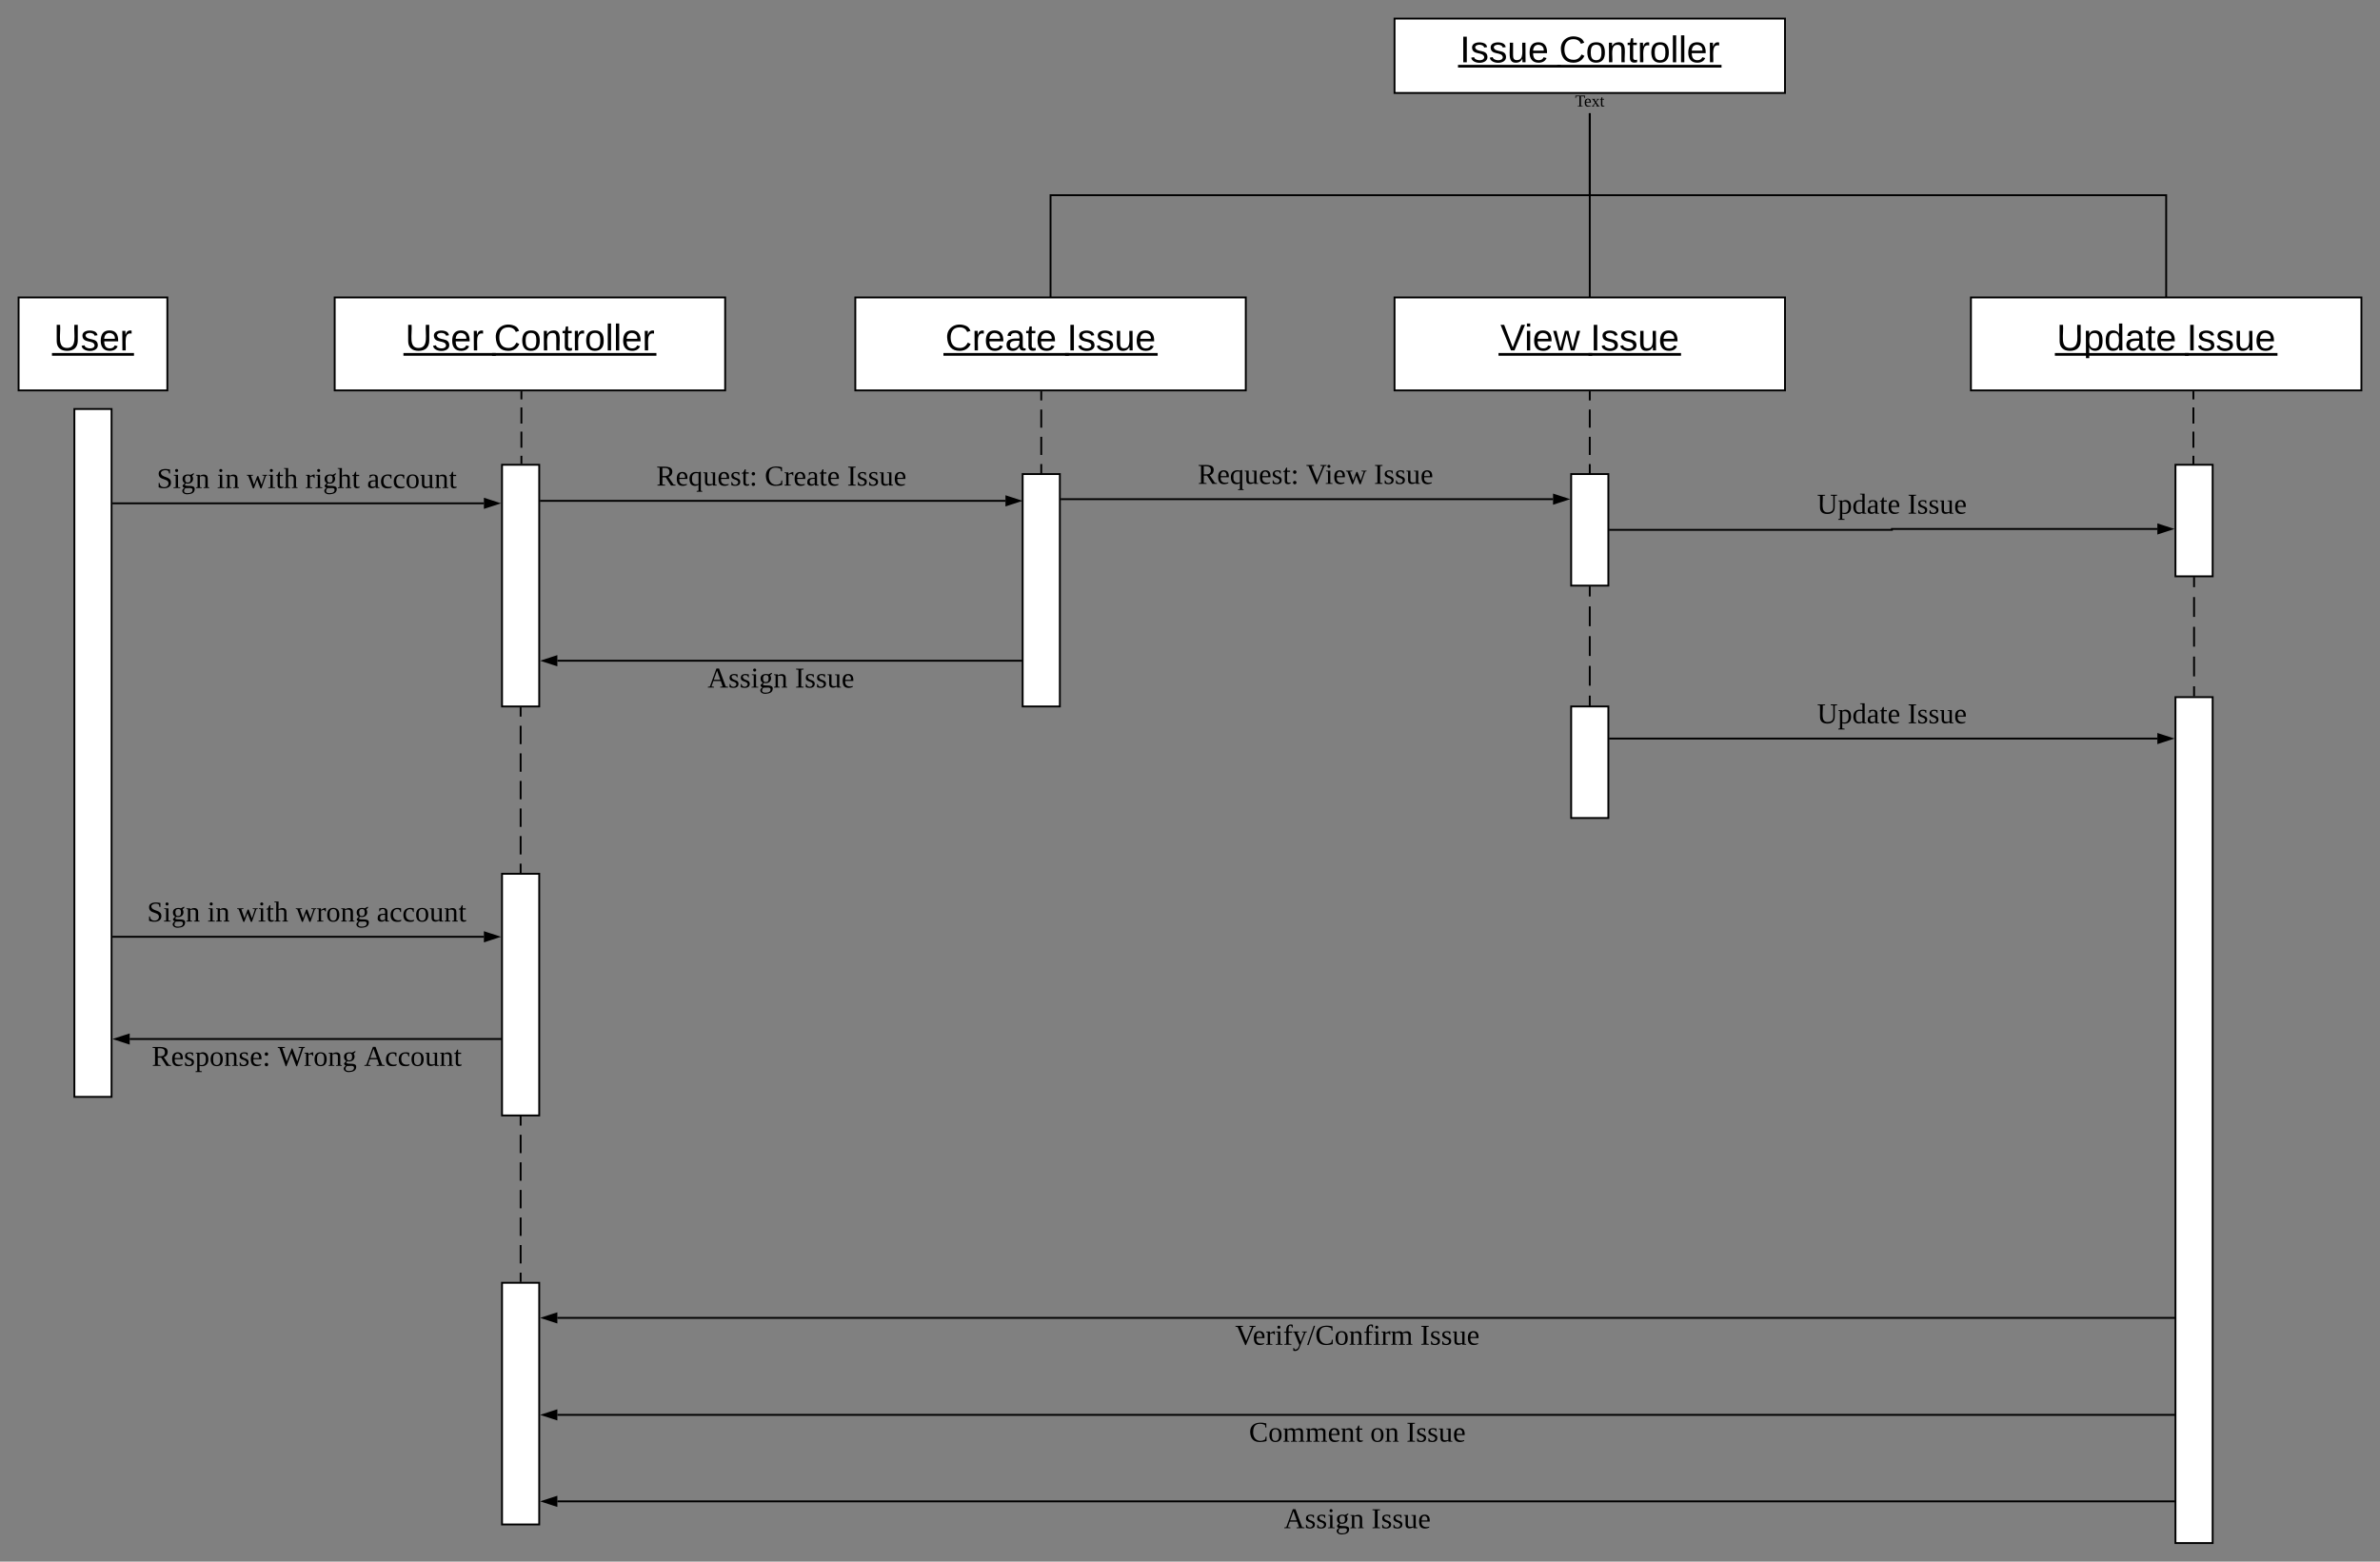 <svg xmlns="http://www.w3.org/2000/svg" xmlns:xlink="http://www.w3.org/1999/xlink" xmlns:lucid="lucid" width="2560" height="1680"><rect width="100%" height="100%" fill="#808080" stroke="none"/><g transform="translate(-160 160)" lucid:page-tab-id="0_0"><path d="M180 160h160v100H180z" stroke="#000" stroke-width="2" fill="#fff"/><use xlink:href="#a" transform="matrix(1,0,0,1,180,160) translate(37.894 57)"/><path d="M240 280h40v740h-40zM520 160h420v100H520z" stroke="#000" stroke-width="2" fill="#fff"/><use xlink:href="#b" transform="matrix(1,0,0,1,520,160) translate(75.949 57)"/><use xlink:href="#c" transform="matrix(1,0,0,1,520,160) translate(171.283 57)"/><path d="M700 340h40v260h-40z" stroke="#000" stroke-width="2" fill="#fff"/><path d="M281 381.47h399.5" stroke="#000" stroke-width="2" fill="none"/><path d="M281 382.47h-1v-2h1z"/><path d="M695.76 381.47l-14.26 4.63v-9.27z" stroke="#000" stroke-width="2"/><use xlink:href="#d" transform="matrix(1,0,0,1,328.611,340.133) translate(0 24.889)"/><use xlink:href="#e" transform="matrix(1,0,0,1,328.611,340.133) translate(64.815 24.889)"/><use xlink:href="#f" transform="matrix(1,0,0,1,328.611,340.133) translate(96.79 24.889)"/><use xlink:href="#g" transform="matrix(1,0,0,1,328.611,340.133) translate(159.79 24.889)"/><use xlink:href="#h" transform="matrix(1,0,0,1,328.611,340.133) translate(226.247 24.889)"/><path d="M720.84 261v78" fill="none"/><path d="M720.84 261v8.67m0 8.66v17.34m0 8.66v17.34m0 8.66V339" stroke="#000" stroke-width="2" fill="none"/><path d="M721.84 261h-2v-1h2z"/><path d="M741 378.8h500.5" stroke="#000" stroke-width="2" fill="none"/><path d="M741 379.8h-1v-2h1z"/><path d="M1256.76 378.8l-14.26 4.64v-9.28z" stroke="#000" stroke-width="2"/><use xlink:href="#i" transform="matrix(1,0,0,1,866.031,337.467) translate(0 24.889)"/><use xlink:href="#j" transform="matrix(1,0,0,1,866.031,337.467) translate(116.494 24.889)"/><use xlink:href="#k" transform="matrix(1,0,0,1,866.031,337.467) translate(205.16 24.889)"/><path d="M1080 160h420v100h-420z" stroke="#000" stroke-width="2" fill="#fff"/><use xlink:href="#l" transform="matrix(1,0,0,1,1080,160) translate(96.783 57)"/><use xlink:href="#m" transform="matrix(1,0,0,1,1080,160) translate(227.672 57)"/><path d="M1260 350h40v250h-40zM1660 160h420v100h-420z" stroke="#000" stroke-width="2" fill="#fff"/><use xlink:href="#n" transform="matrix(1,0,0,1,1660,160) translate(113.838 57)"/><use xlink:href="#m" transform="matrix(1,0,0,1,1660,160) translate(210.616 57)"/><path d="M1850 350h40v120h-40z" stroke="#000" stroke-width="2" fill="#fff"/><path d="M1301 377h529.5" stroke="#000" stroke-width="2" fill="none"/><path d="M1301 378h-1v-2h1z"/><path d="M1845.76 377l-14.26 4.62v-9.27z" stroke="#000" stroke-width="2"/><use xlink:href="#i" transform="matrix(1,0,0,1,1448.352,335.655) translate(0 24.889)"/><use xlink:href="#o" transform="matrix(1,0,0,1,1448.352,335.655) translate(116.494 24.889)"/><use xlink:href="#k" transform="matrix(1,0,0,1,1448.352,335.655) translate(189.519 24.889)"/><path d="M2280 160h420v100h-420z" stroke="#000" stroke-width="2" fill="#fff"/><use xlink:href="#p" transform="matrix(1,0,0,1,2280,160) translate(92.283 57)"/><use xlink:href="#m" transform="matrix(1,0,0,1,2280,160) translate(232.172 57)"/><path d="M2500 340h40v120h-40z" stroke="#000" stroke-width="2" fill="#fff"/><path d="M1259 550.8H759.5" stroke="#000" stroke-width="2" fill="none"/><path d="M1260 551.8h-1v-2h1z"/><path d="M744.24 550.8l14.26-4.64v9.28z" stroke="#000" stroke-width="2"/><use xlink:href="#q" transform="matrix(1,0,0,1,921.056,554.8) translate(0 24.889)"/><use xlink:href="#k" transform="matrix(1,0,0,1,921.056,554.8) translate(94.111 24.889)"/><path d="M1660-140h420v80h-420z" stroke="#000" stroke-width="2" fill="#fff"/><use xlink:href="#r" transform="matrix(1,0,0,1,1660,-140) translate(70.283 47)"/><use xlink:href="#c" transform="matrix(1,0,0,1,1660,-140) translate(176.949 47)"/><path d="M1871 51h-580v108h-2V49h580v-87.2h2zM1871-59.8h-2v-.2h2zM1291 160h-2v-1h2z"/><path d="M1871 159h-2V-38.2h2zM1871 160h-2v-1h2zM1871-59.8h-2v-.2h2z"/><path d="M1871 49h620v110h-2V51h-620v-89.2h2zM2491 160h-2v-1h2zM1871-59.8h-2v-.2h2z"/><use xlink:href="#s" transform="matrix(1,0,0,1,1854.175,-59.8) translate(0 14.4)"/><path d="M1891 410h304v-.95h285.5" stroke="#000" stroke-width="2" fill="none"/><path d="M1891 411h-1v-2h1z"/><path d="M2495.76 409.05l-14.26 4.63v-9.27z" stroke="#000" stroke-width="2"/><use xlink:href="#t" transform="matrix(1,0,0,1,2114.389,367.716) translate(0 24.889)"/><use xlink:href="#k" transform="matrix(1,0,0,1,2114.389,367.716) translate(97.395 24.889)"/><path d="M1280 349v-88" fill="none"/><path d="M1280 349v-9.78m0-9.78V309.9m0-9.8v-19.54m0-9.78V261" stroke="#000" stroke-width="2" fill="none"/><path d="M1281 350h-2v-1h2zM1281 261h-2v-1h2z"/><path d="M1870 349v-88" fill="none"/><path d="M1870 349v-9.78m0-9.78V309.9m0-9.8v-19.54m0-9.78V261" stroke="#000" stroke-width="2" fill="none"/><path d="M1871 350h-2v-1h2zM1871 261h-2v-1h2z"/><path d="M2519.27 261v78" fill="none"/><path d="M2519.27 261v8.67m0 8.66v17.34m0 8.66v17.34m0 8.66V339" stroke="#000" stroke-width="2" fill="none"/><path d="M2520.27 261h-2v-1h2zM2520.27 340h-2v-1h2z"/><path d="M700 780h40v260h-40z" stroke="#000" stroke-width="2" fill="#fff"/><path d="M720 601v178" fill="none"/><path d="M720 601v9.9m0 9.88v19.78m0 9.88v19.78m0 9.9v19.77m0 9.88v19.78m0 9.88v19.78m0 9.9V779" stroke="#000" stroke-width="2" fill="none"/><path d="M721 601h-2v-1h2zM721 780h-2v-1h2z"/><path d="M281 847.78h399.5" stroke="#000" stroke-width="2" fill="none"/><path d="M281 848.78h-1v-2h1z"/><path d="M695.76 847.78l-14.26 4.64v-9.27z" stroke="#000" stroke-width="2"/><use xlink:href="#d" transform="matrix(1,0,0,1,318.284,806.452) translate(0 24.889)"/><use xlink:href="#e" transform="matrix(1,0,0,1,318.284,806.452) translate(64.815 24.889)"/><use xlink:href="#f" transform="matrix(1,0,0,1,318.284,806.452) translate(96.79 24.889)"/><use xlink:href="#u" transform="matrix(1,0,0,1,318.284,806.452) translate(159.79 24.889)"/><use xlink:href="#h" transform="matrix(1,0,0,1,318.284,806.452) translate(246.901 24.889)"/><path d="M699 957.75H299.5" stroke="#000" stroke-width="2" fill="none"/><path d="M700 958.75h-1v-2h1z"/><path d="M284.24 957.75l14.26-4.63v9.27z" stroke="#000" stroke-width="2"/><use xlink:href="#v" transform="matrix(1,0,0,1,323.253,961.752) translate(0 24.889)"/><use xlink:href="#w" transform="matrix(1,0,0,1,323.253,961.752) translate(135.506 24.889)"/><use xlink:href="#x" transform="matrix(1,0,0,1,323.253,961.752) translate(228.321 24.889)"/><path d="M1850 600h40v120h-40z" stroke="#000" stroke-width="2" fill="#fff"/><path d="M1870 471v128" fill="none"/><path d="M1870 471v10.67m0 10.66v21.34m0 10.66v21.34m0 10.66v21.34m0 10.66V599" stroke="#000" stroke-width="2" fill="none"/><path d="M1871 471h-2v-1h2zM1871 600h-2v-1h2z"/><path d="M2500 590h40v910h-40z" stroke="#000" stroke-width="2" fill="#fff"/><path d="M1891 634.53h589.5" stroke="#000" stroke-width="2" fill="none"/><path d="M1891 635.53h-1v-2h1z"/><path d="M2495.76 634.53l-14.26 4.64v-9.27z" stroke="#000" stroke-width="2"/><use xlink:href="#t" transform="matrix(1,0,0,1,2114.414,593.2) translate(0 24.889)"/><use xlink:href="#k" transform="matrix(1,0,0,1,2114.414,593.2) translate(97.395 24.889)"/><path d="M2520 461v128" fill="none"/><path d="M2520 461v10.67m0 10.66v21.34m0 10.66v21.34m0 10.66v21.34m0 10.66V589" stroke="#000" stroke-width="2" fill="none"/><path d="M2521 461h-2v-1h2z"/><path d="M700 1220h40v260h-40z" stroke="#000" stroke-width="2" fill="#fff"/><path d="M720 1041v178" fill="none"/><path d="M720 1041v9.9m0 9.88v19.78m0 9.88v19.78m0 9.9v19.77m0 9.88v19.78m0 9.88v19.78m0 9.9v9.88" stroke="#000" stroke-width="2" fill="none"/><path d="M721 1041h-2v-1h2zM721 1220h-2v-1h2z"/><path d="M2499 1257.76H759.5" stroke="#000" stroke-width="2" fill="none"/><path d="M2500 1258.76h-1v-2h1z"/><path d="M744.24 1257.76l14.26-4.63v9.27z" stroke="#000" stroke-width="2"/><g><use xlink:href="#y" transform="matrix(1,0,0,1,1488.556,1261.763) translate(0 24.889)"/><use xlink:href="#k" transform="matrix(1,0,0,1,1488.556,1261.763) translate(199.111 24.889)"/></g><path d="M2499 1362.1H759.5" stroke="#000" stroke-width="2" fill="none"/><path d="M2500 1363.1h-1v-2h1z"/><path d="M744.24 1362.1l14.26-4.64v9.27z" stroke="#000" stroke-width="2"/><g><use xlink:href="#z" transform="matrix(1,0,0,1,1503.463,1366.09) translate(0 24.889)"/><use xlink:href="#A" transform="matrix(1,0,0,1,1503.463,1366.09) translate(130.407 24.889)"/><use xlink:href="#k" transform="matrix(1,0,0,1,1503.463,1366.09) translate(169.296 24.889)"/></g><path d="M2499 1455.14H759.5" stroke="#000" stroke-width="2" fill="none"/><path d="M2500 1456.14h-1v-2h1z"/><path d="M744.24 1455.14l14.26-4.64v9.27z" stroke="#000" stroke-width="2"/><g><use xlink:href="#q" transform="matrix(1,0,0,1,1541.056,1459.139) translate(0 24.889)"/><use xlink:href="#k" transform="matrix(1,0,0,1,1541.056,1459.139) translate(94.111 24.889)"/></g><defs><path d="M232-93c-1 65-40 97-104 97C67 4 28-28 28-90v-158h33c8 89-33 224 67 224 102 0 64-133 71-224h33v155" id="B"/><path d="M135-143c-3-34-86-38-87 0 15 53 115 12 119 90S17 21 10-45l28-5c4 36 97 45 98 0-10-56-113-15-118-90-4-57 82-63 122-42 12 7 21 19 24 35" id="C"/><path d="M100-194c63 0 86 42 84 106H49c0 40 14 67 53 68 26 1 43-12 49-29l28 8c-11 28-37 45-77 45C44 4 14-33 15-96c1-61 26-98 85-98zm52 81c6-60-76-77-97-28-3 7-6 17-6 28h103" id="D"/><path d="M114-163C36-179 61-72 57 0H25l-1-190h30c1 12-1 29 2 39 6-27 23-49 58-41v29" id="E"/><g id="a"><use transform="matrix(0.111,0,0,0.111,0,0)" xlink:href="#B"/><use transform="matrix(0.111,0,0,0.111,28.778,0)" xlink:href="#C"/><use transform="matrix(0.111,0,0,0.111,48.778,0)" xlink:href="#D"/><use transform="matrix(0.111,0,0,0.111,71,0)" xlink:href="#E"/><path d="M-2 2.77h88.22V5.7H-2z"/></g><g id="b"><use transform="matrix(0.111,0,0,0.111,0,0)" xlink:href="#B"/><use transform="matrix(0.111,0,0,0.111,28.778,0)" xlink:href="#C"/><use transform="matrix(0.111,0,0,0.111,48.778,0)" xlink:href="#D"/><use transform="matrix(0.111,0,0,0.111,71,0)" xlink:href="#E"/><path d="M-2 2.77h99.33V5.7H-2z"/></g><path d="M212-179c-10-28-35-45-73-45-59 0-87 40-87 99 0 60 29 101 89 101 43 0 62-24 78-52l27 14C228-24 195 4 139 4 59 4 22-46 18-125c-6-104 99-153 187-111 19 9 31 26 39 46" id="F"/><path d="M100-194c62-1 85 37 85 99 1 63-27 99-86 99S16-35 15-95c0-66 28-99 85-99zM99-20c44 1 53-31 53-75 0-43-8-75-51-75s-53 32-53 75 10 74 51 75" id="G"/><path d="M117-194c89-4 53 116 60 194h-32v-121c0-31-8-49-39-48C34-167 62-67 57 0H25l-1-190h30c1 10-1 24 2 32 11-22 29-35 61-36" id="H"/><path d="M59-47c-2 24 18 29 38 22v24C64 9 27 4 27-40v-127H5v-23h24l9-43h21v43h35v23H59v120" id="I"/><path d="M24 0v-261h32V0H24" id="J"/><g id="c"><use transform="matrix(0.111,0,0,0.111,0,0)" xlink:href="#F"/><use transform="matrix(0.111,0,0,0.111,28.778,0)" xlink:href="#G"/><use transform="matrix(0.111,0,0,0.111,51,0)" xlink:href="#H"/><use transform="matrix(0.111,0,0,0.111,73.222,0)" xlink:href="#I"/><use transform="matrix(0.111,0,0,0.111,84.333,0)" xlink:href="#E"/><use transform="matrix(0.111,0,0,0.111,97.556,0)" xlink:href="#G"/><use transform="matrix(0.111,0,0,0.111,119.778,0)" xlink:href="#J"/><use transform="matrix(0.111,0,0,0.111,128.556,0)" xlink:href="#J"/><use transform="matrix(0.111,0,0,0.111,137.333,0)" xlink:href="#D"/><use transform="matrix(0.111,0,0,0.111,159.556,0)" xlink:href="#E"/><path d="M-2 2.77h176.78V5.7H-2z"/></g><path d="M178-68c0 79-95 82-154 59v-54h12c1 35 22 52 60 52 50 0 69-58 33-82-39-24-105-21-105-85 0-67 86-66 142-53v49h-12l-6-29c-31-27-121-7-89 42 28 43 119 24 119 101" id="K"/><path d="M47-200c-23 0-25-39 0-38 13 0 18 7 20 19-1 11-8 19-20 19zM65-12l28 4v8H8v-8l28-4v-141l-24-4v-8h53v153" id="L"/><path d="M141-152c28 39 5 97-54 97-9 0-20-2-27-3L49-35c29 22 130-14 124 52-4 45-38 57-88 61C21 83-8 26 45-2 33-6 22-15 21-31l28-31c-19-9-28-26-28-51-2-51 53-65 100-52l38-20 7 8zM85 64c35 0 61-11 61-42 0-35-57-17-89-21-9 8-16 19-17 34 0 25 19 29 45 29zM52-113c1 26 7 46 35 44 28-1 34-16 35-44 0-26-6-43-34-43s-36 17-36 43" id="M"/><path d="M125-118c4-37-41-34-68-26v132l23 4v8H8C5-13 21-9 28-12v-141c-7-3-23 1-20-12h47l2 13c31-23 98-29 98 31v109c7 3 23-1 20 12h-72v-8l22-4v-106" id="N"/><g id="d"><use transform="matrix(0.086,0,0,0.086,0,0)" xlink:href="#K"/><use transform="matrix(0.086,0,0,0.086,17.284,0)" xlink:href="#L"/><use transform="matrix(0.086,0,0,0.086,25.926,0)" xlink:href="#M"/><use transform="matrix(0.086,0,0,0.086,41.481,0)" xlink:href="#N"/></g><g id="e"><use transform="matrix(0.086,0,0,0.086,0,0)" xlink:href="#L"/><use transform="matrix(0.086,0,0,0.086,8.642,0)" xlink:href="#N"/></g><path d="M240-154L185 4h-14l-41-109L90 4H77L20-153c-7-3-23 1-20-12h79v8l-27 4L91-41l40-108h14l40 109 38-113-28-4v-8h63v8" id="O"/><path d="M54-38c-1 25 24 26 44 20v12C71 10 25 9 25-35v-115H4c-2-14 14-10 21-15l18-38h11v38h38v15H54v112" id="P"/><path d="M126-119c3-38-42-31-69-25v132l23 4v8H7v-8l21-4v-226l-24-4v-8h53l-1 98c31-22 99-31 99 31v109c7 3 23-1 20 12h-71v-8l22-4v-107" id="Q"/><g id="f"><use transform="matrix(0.086,0,0,0.086,0,0)" xlink:href="#O"/><use transform="matrix(0.086,0,0,0.086,22.383,0)" xlink:href="#L"/><use transform="matrix(0.086,0,0,0.086,31.025,0)" xlink:href="#P"/><use transform="matrix(0.086,0,0,0.086,39.667,0)" xlink:href="#Q"/></g><path d="M57-145c16-10 35-24 60-25v45c-19 1-8-30-40-17l-20 6v124l29 4v8H7v-8l21-4v-141c-8-3-24 2-21-12h48" id="R"/><g id="g"><use transform="matrix(0.086,0,0,0.086,0,0)" xlink:href="#R"/><use transform="matrix(0.086,0,0,0.086,10.284,0)" xlink:href="#L"/><use transform="matrix(0.086,0,0,0.086,18.926,0)" xlink:href="#M"/><use transform="matrix(0.086,0,0,0.086,34.481,0)" xlink:href="#Q"/><use transform="matrix(0.086,0,0,0.086,50.037,0)" xlink:href="#P"/></g><path d="M32-163c41-10 102-14 102 39v112c8 3 24-2 21 12h-45l-4-17C83 13 3 13 13-46c-2-50 45-50 92-51 4-36-5-70-42-56-6 2-12 4-16 6-4 7 0 23-15 20v-36zM42-47c0 41 41 33 63 22v-59c-34 1-63-1-63 37" id="S"/><path d="M45-84c0 64 52 80 104 63 1 25-30 25-55 25-56 0-80-32-80-88 0-76 62-98 131-80v46h-10c-5-15-4-31-23-35-47-10-67 21-67 69" id="T"/><path d="M90-170c52 0 76 32 76 87 0 54-24 87-77 87-51 0-75-34-75-87 0-54 24-87 76-87zM89-10c39 0 46-35 46-73 0-39-7-73-46-73-39 1-44 34-44 73s6 72 44 73" id="U"/><path d="M124-13C89 8 26 15 26-45v-108c-8-3-24 2-21-12h50v118c-3 37 42 32 69 25v-131l-25-4v-8h54v153c8 3 24-2 21 12h-48" id="V"/><g id="h"><use transform="matrix(0.086,0,0,0.086,0,0)" xlink:href="#S"/><use transform="matrix(0.086,0,0,0.086,13.741,0)" xlink:href="#T"/><use transform="matrix(0.086,0,0,0.086,27.481,0)" xlink:href="#T"/><use transform="matrix(0.086,0,0,0.086,41.222,0)" xlink:href="#U"/><use transform="matrix(0.086,0,0,0.086,56.778,0)" xlink:href="#V"/><use transform="matrix(0.086,0,0,0.086,72.333,0)" xlink:href="#N"/><use transform="matrix(0.086,0,0,0.086,87.889,0)" xlink:href="#P"/></g><path d="M199-173c-1 36-21 56-49 65l64 94 26 5v9h-57l-66-103H75v89l35 5v9H13v-9l28-5v-208l-31-4v-10c80 4 190-20 189 63zM75-119c50 2 89-1 89-51 0-49-39-52-89-50v101" id="W"/><path d="M84-170c49 0 66 33 63 87H46c-8 60 38 80 95 63v10C128-2 108 4 88 4 34 4 14-29 14-84c-1-54 22-86 70-86zm33 73c12-57-57-82-69-24-1 7-2 15-2 24h71" id="X"/><path d="M13-82c-2-68 46-101 114-84 8-3 15-8 28-7V64l18 4v9h-70v-9l23-4c1-25-2-53 2-75-11 8-27 15-47 15-49-1-66-35-68-86zm113-70c-53-13-86 12-81 70-6 54 34 80 81 61v-131" id="Y"/><path d="M41-130c7 48 86 23 86 84 0 56-69 57-112 41v-40c20 0 9 29 31 31 35 19 77-26 41-50-27-18-72-13-72-59 0-50 58-52 100-41v36c-19 1-8-25-28-25-21-7-50-1-46 23" id="Z"/><path d="M50-37c14 0 21 9 21 21S62 5 50 5C37 5 28-4 28-16s8-21 22-21zm0-132c12 0 21 9 21 21 0 13-9 22-21 22-13 0-22-9-22-22 0-12 9-21 22-21" id="aa"/><g id="i"><use transform="matrix(0.086,0,0,0.086,0,0)" xlink:href="#W"/><use transform="matrix(0.086,0,0,0.086,20.741,0)" xlink:href="#X"/><use transform="matrix(0.086,0,0,0.086,34.481,0)" xlink:href="#Y"/><use transform="matrix(0.086,0,0,0.086,50.037,0)" xlink:href="#V"/><use transform="matrix(0.086,0,0,0.086,65.593,0)" xlink:href="#X"/><use transform="matrix(0.086,0,0,0.086,79.333,0)" xlink:href="#Z"/><use transform="matrix(0.086,0,0,0.086,91.432,0)" xlink:href="#P"/><use transform="matrix(0.086,0,0,0.086,100.074,0)" xlink:href="#aa"/></g><path d="M52-115c0 93 80 130 150 87l7-35h11l-1 55c-23 7-52 12-83 12C60 4 19-37 15-115c-5-113 97-141 201-114l1 51h-12l-5-30c-15-9-39-16-62-16-66 0-86 41-86 109" id="ab"/><g id="j"><use transform="matrix(0.086,0,0,0.086,0,0)" xlink:href="#ab"/><use transform="matrix(0.086,0,0,0.086,20.741,0)" xlink:href="#R"/><use transform="matrix(0.086,0,0,0.086,31.025,0)" xlink:href="#X"/><use transform="matrix(0.086,0,0,0.086,44.765,0)" xlink:href="#S"/><use transform="matrix(0.086,0,0,0.086,58.506,0)" xlink:href="#P"/><use transform="matrix(0.086,0,0,0.086,67.148,0)" xlink:href="#X"/></g><path d="M77-14l30 5v9H13v-9l30-5v-208l-30-4v-10h94v10l-30 4v208" id="ac"/><g id="k"><use transform="matrix(0.086,0,0,0.086,0,0)" xlink:href="#ac"/><use transform="matrix(0.086,0,0,0.086,10.284,0)" xlink:href="#Z"/><use transform="matrix(0.086,0,0,0.086,22.383,0)" xlink:href="#Z"/><use transform="matrix(0.086,0,0,0.086,34.481,0)" xlink:href="#V"/><use transform="matrix(0.086,0,0,0.086,50.037,0)" xlink:href="#X"/></g><path d="M141-36C126-15 110 5 73 4 37 3 15-17 15-53c-1-64 63-63 125-63 3-35-9-54-41-54-24 1-41 7-42 31l-33-3c5-37 33-52 76-52 45 0 72 20 72 64v82c-1 20 7 32 28 27v20c-31 9-61-2-59-35zM48-53c0 20 12 33 32 33 41-3 63-29 60-74-43 2-92-5-92 41" id="ad"/><g id="l"><use transform="matrix(0.111,0,0,0.111,0,0)" xlink:href="#F"/><use transform="matrix(0.111,0,0,0.111,28.778,0)" xlink:href="#E"/><use transform="matrix(0.111,0,0,0.111,42,0)" xlink:href="#D"/><use transform="matrix(0.111,0,0,0.111,64.222,0)" xlink:href="#ad"/><use transform="matrix(0.111,0,0,0.111,86.444,0)" xlink:href="#I"/><use transform="matrix(0.111,0,0,0.111,97.556,0)" xlink:href="#D"/><path d="M-2 2.77h134.9V5.7H-2z"/></g><path d="M33 0v-248h34V0H33" id="ae"/><path d="M84 4C-5 8 30-112 23-190h32v120c0 31 7 50 39 49 72-2 45-101 50-169h31l1 190h-30c-1-10 1-25-2-33-11 22-28 36-60 37" id="af"/><g id="m"><use transform="matrix(0.111,0,0,0.111,0,0)" xlink:href="#ae"/><use transform="matrix(0.111,0,0,0.111,11.111,0)" xlink:href="#C"/><use transform="matrix(0.111,0,0,0.111,31.111,0)" xlink:href="#C"/><use transform="matrix(0.111,0,0,0.111,51.111,0)" xlink:href="#af"/><use transform="matrix(0.111,0,0,0.111,73.333,0)" xlink:href="#D"/><path d="M-2 2.77h99.56V5.7H-2z"/></g><path d="M137 0h-34L2-248h35l83 218 83-218h36" id="ag"/><path d="M24-231v-30h32v30H24zM24 0v-190h32V0H24" id="ah"/><path d="M206 0h-36l-40-164L89 0H53L-1-190h32L70-26l43-164h34l41 164 42-164h31" id="ai"/><g id="n"><use transform="matrix(0.111,0,0,0.111,0,0)" xlink:href="#ag"/><use transform="matrix(0.111,0,0,0.111,25.889,0)" xlink:href="#ah"/><use transform="matrix(0.111,0,0,0.111,34.667,0)" xlink:href="#D"/><use transform="matrix(0.111,0,0,0.111,56.889,0)" xlink:href="#ai"/><path d="M-2 2.77H98.78V5.7H-2z"/></g><path d="M256-236v10l-26 4L135 5h-9L31-222l-27-4v-10h95v10l-31 4 71 174 71-174-31-4v-10h77" id="aj"/><g id="o"><use transform="matrix(0.086,0,0,0.086,0,0)" xlink:href="#aj"/><use transform="matrix(0.086,0,0,0.086,20.481,0)" xlink:href="#L"/><use transform="matrix(0.086,0,0,0.086,29.123,0)" xlink:href="#X"/><use transform="matrix(0.086,0,0,0.086,42.864,0)" xlink:href="#O"/></g><path d="M115-194c55 1 70 41 70 98S169 2 115 4C84 4 66-9 55-30l1 105H24l-1-265h31l2 30c10-21 28-34 59-34zm-8 174c40 0 45-34 45-75s-6-73-45-74c-42 0-51 32-51 76 0 43 10 73 51 73" id="ak"/><path d="M85-194c31 0 48 13 60 33l-1-100h32l1 261h-30c-2-10 0-23-3-31C134-8 116 4 85 4 32 4 16-35 15-94c0-66 23-100 70-100zm9 24c-40 0-46 34-46 75 0 40 6 74 45 74 42 0 51-32 51-76 0-42-9-74-50-73" id="al"/><g id="p"><use transform="matrix(0.111,0,0,0.111,0,0)" xlink:href="#B"/><use transform="matrix(0.111,0,0,0.111,28.778,0)" xlink:href="#ak"/><use transform="matrix(0.111,0,0,0.111,51,0)" xlink:href="#al"/><use transform="matrix(0.111,0,0,0.111,73.222,0)" xlink:href="#ad"/><use transform="matrix(0.111,0,0,0.111,95.444,0)" xlink:href="#I"/><use transform="matrix(0.111,0,0,0.111,106.556,0)" xlink:href="#D"/><path d="M-2 2.77h143.9V5.7H-2z"/></g><path d="M81-9v9H4v-9l26-5 81-224h33l83 224 30 5v9h-99v-9l31-5-23-68H73L49-14zm38-203L78-98h82" id="am"/><g id="q"><use transform="matrix(0.086,0,0,0.086,0,0)" xlink:href="#am"/><use transform="matrix(0.086,0,0,0.086,22.383,0)" xlink:href="#Z"/><use transform="matrix(0.086,0,0,0.086,34.481,0)" xlink:href="#Z"/><use transform="matrix(0.086,0,0,0.086,46.58,0)" xlink:href="#L"/><use transform="matrix(0.086,0,0,0.086,55.222,0)" xlink:href="#M"/><use transform="matrix(0.086,0,0,0.086,70.778,0)" xlink:href="#N"/></g><g id="r"><use transform="matrix(0.111,0,0,0.111,0,0)" xlink:href="#ae"/><use transform="matrix(0.111,0,0,0.111,11.111,0)" xlink:href="#C"/><use transform="matrix(0.111,0,0,0.111,31.111,0)" xlink:href="#C"/><use transform="matrix(0.111,0,0,0.111,51.111,0)" xlink:href="#af"/><use transform="matrix(0.111,0,0,0.111,73.333,0)" xlink:href="#D"/><path d="M-2 2.77h110.67V5.7H-2z"/></g><path d="M55 0v-9l38-5v-207c-22 1-53 0-70 4l-5 37H7v-56h207v56h-12l-5-37-70-3v206l37 5v9H55" id="an"/><path d="M156-12c7 3 23-1 20 12h-75v-8l22-4-38-58-45 58 23 4v8H3v-8l19-3 55-71-48-71c-7-3-23 1-20-12h75v8l-22 4 32 48 37-48-23-4v-8h59v8l-19 3-46 60" id="ao"/><g id="s"><use transform="matrix(0.05,0,0,0.05,0,0)" xlink:href="#an"/><use transform="matrix(0.05,0,0,0.05,9.7,0)" xlink:href="#X"/><use transform="matrix(0.05,0,0,0.05,17.65,0)" xlink:href="#ao"/><use transform="matrix(0.05,0,0,0.05,26.65,0)" xlink:href="#P"/></g><path d="M134-16c44-1 70-21 70-64v-142l-32-4v-10h80v10l-30 4v141c0 57-33 84-91 85-58 0-93-26-93-82v-144l-30-4v-10h94v10l-30 4c7 82-31 209 62 206" id="ap"/><path d="M166-85c3 67-44 102-111 85l1 64 29 4v9H6v-9l21-4v-217c-7-3-22 1-19-12h46l1 9c11-8 26-14 45-14 47 2 64 36 66 85zM56-13c53 14 83-14 78-72 7-53-33-79-78-60v132" id="aq"/><path d="M13-81c0-71 46-101 114-85l-1-72-28-4v-8h57v238c8 3 24-2 21 12h-47l-2-12C80 23 13-1 13-81zm77-74c-37 1-44 33-45 74 0 38 9 66 45 66 14 0 27-3 36-7v-130c-10-1-24-3-36-3" id="ar"/><g id="t"><use transform="matrix(0.086,0,0,0.086,0,0)" xlink:href="#ap"/><use transform="matrix(0.086,0,0,0.086,22.383,0)" xlink:href="#aq"/><use transform="matrix(0.086,0,0,0.086,37.938,0)" xlink:href="#ar"/><use transform="matrix(0.086,0,0,0.086,53.494,0)" xlink:href="#S"/><use transform="matrix(0.086,0,0,0.086,67.235,0)" xlink:href="#P"/><use transform="matrix(0.086,0,0,0.086,75.877,0)" xlink:href="#X"/></g><g id="u"><use transform="matrix(0.086,0,0,0.086,0,0)" xlink:href="#O"/><use transform="matrix(0.086,0,0,0.086,22.383,0)" xlink:href="#R"/><use transform="matrix(0.086,0,0,0.086,32.667,0)" xlink:href="#U"/><use transform="matrix(0.086,0,0,0.086,48.222,0)" xlink:href="#N"/><use transform="matrix(0.086,0,0,0.086,63.778,0)" xlink:href="#M"/></g><g id="v"><use transform="matrix(0.086,0,0,0.086,0,0)" xlink:href="#W"/><use transform="matrix(0.086,0,0,0.086,20.741,0)" xlink:href="#X"/><use transform="matrix(0.086,0,0,0.086,34.481,0)" xlink:href="#Z"/><use transform="matrix(0.086,0,0,0.086,46.58,0)" xlink:href="#aq"/><use transform="matrix(0.086,0,0,0.086,62.136,0)" xlink:href="#U"/><use transform="matrix(0.086,0,0,0.086,77.691,0)" xlink:href="#N"/><use transform="matrix(0.086,0,0,0.086,93.247,0)" xlink:href="#Z"/><use transform="matrix(0.086,0,0,0.086,105.346,0)" xlink:href="#X"/><use transform="matrix(0.086,0,0,0.086,119.086,0)" xlink:href="#aa"/></g><path d="M319-222L242 5h-10l-61-162L108 5h-9L21-222l-21-4v-10h90v10l-34 4 56 166 63-163h8l61 163 54-166-37-4v-10h78v10" id="as"/><g id="w"><use transform="matrix(0.086,0,0,0.086,0,0)" xlink:href="#as"/><use transform="matrix(0.086,0,0,0.086,28.086,0)" xlink:href="#R"/><use transform="matrix(0.086,0,0,0.086,38.37,0)" xlink:href="#U"/><use transform="matrix(0.086,0,0,0.086,53.926,0)" xlink:href="#N"/><use transform="matrix(0.086,0,0,0.086,69.481,0)" xlink:href="#M"/></g><g id="x"><use transform="matrix(0.086,0,0,0.086,0,0)" xlink:href="#am"/><use transform="matrix(0.086,0,0,0.086,22.383,0)" xlink:href="#T"/><use transform="matrix(0.086,0,0,0.086,36.123,0)" xlink:href="#T"/><use transform="matrix(0.086,0,0,0.086,49.864,0)" xlink:href="#U"/><use transform="matrix(0.086,0,0,0.086,65.42,0)" xlink:href="#V"/><use transform="matrix(0.086,0,0,0.086,80.975,0)" xlink:href="#N"/><use transform="matrix(0.086,0,0,0.086,96.531,0)" xlink:href="#P"/></g><path d="M103-236c-39-15-35 32-34 71h44v15H69v136l35 6v8H15v-8l25-6v-136H11v-9l29-7c-6-59 23-100 80-84v36c-15 2-12-14-17-22" id="at"/><path d="M161-154L85 37C75 66 49 86 8 75V39c18-2 6 24 29 21 30-4 38-32 47-58L21-153c-7-3-20 0-17-12h77v8l-26 4 45 116 43-116-26-4v-8h62v8" id="au"/><path d="M18 4H0l83-241h17" id="av"/><path d="M126-118c4-37-42-32-68-25v131l24 4v8H8C5-13 21-9 28-12v-141c-7-3-23 1-20-12h48l1 13c22-15 77-30 92 2 32-22 104-36 104 29v109c8 3 24-2 21 12h-75v-8l25-4v-106c3-39-45-31-72-24 7 37 1 88 3 130l25 4v8h-78v-8l24-4v-106" id="aw"/><g id="y"><use transform="matrix(0.086,0,0,0.086,0,0)" xlink:href="#aj"/><use transform="matrix(0.086,0,0,0.086,18.926,0)" xlink:href="#X"/><use transform="matrix(0.086,0,0,0.086,32.667,0)" xlink:href="#R"/><use transform="matrix(0.086,0,0,0.086,42.951,0)" xlink:href="#L"/><use transform="matrix(0.086,0,0,0.086,51.593,0)" xlink:href="#at"/><use transform="matrix(0.086,0,0,0.086,61.877,0)" xlink:href="#au"/><use transform="matrix(0.086,0,0,0.086,77.432,0)" xlink:href="#av"/><use transform="matrix(0.086,0,0,0.086,86.074,0)" xlink:href="#ab"/><use transform="matrix(0.086,0,0,0.086,106.815,0)" xlink:href="#U"/><use transform="matrix(0.086,0,0,0.086,122.37,0)" xlink:href="#N"/><use transform="matrix(0.086,0,0,0.086,137.926,0)" xlink:href="#at"/><use transform="matrix(0.086,0,0,0.086,148.21,0)" xlink:href="#L"/><use transform="matrix(0.086,0,0,0.086,156.852,0)" xlink:href="#R"/><use transform="matrix(0.086,0,0,0.086,167.136,0)" xlink:href="#aw"/></g><g id="z"><use transform="matrix(0.086,0,0,0.086,0,0)" xlink:href="#ab"/><use transform="matrix(0.086,0,0,0.086,20.741,0)" xlink:href="#U"/><use transform="matrix(0.086,0,0,0.086,36.296,0)" xlink:href="#aw"/><use transform="matrix(0.086,0,0,0.086,60.494,0)" xlink:href="#aw"/><use transform="matrix(0.086,0,0,0.086,84.691,0)" xlink:href="#X"/><use transform="matrix(0.086,0,0,0.086,98.432,0)" xlink:href="#N"/><use transform="matrix(0.086,0,0,0.086,113.988,0)" xlink:href="#P"/></g><g id="A"><use transform="matrix(0.086,0,0,0.086,0,0)" xlink:href="#U"/><use transform="matrix(0.086,0,0,0.086,15.556,0)" xlink:href="#N"/></g></defs></g></svg>